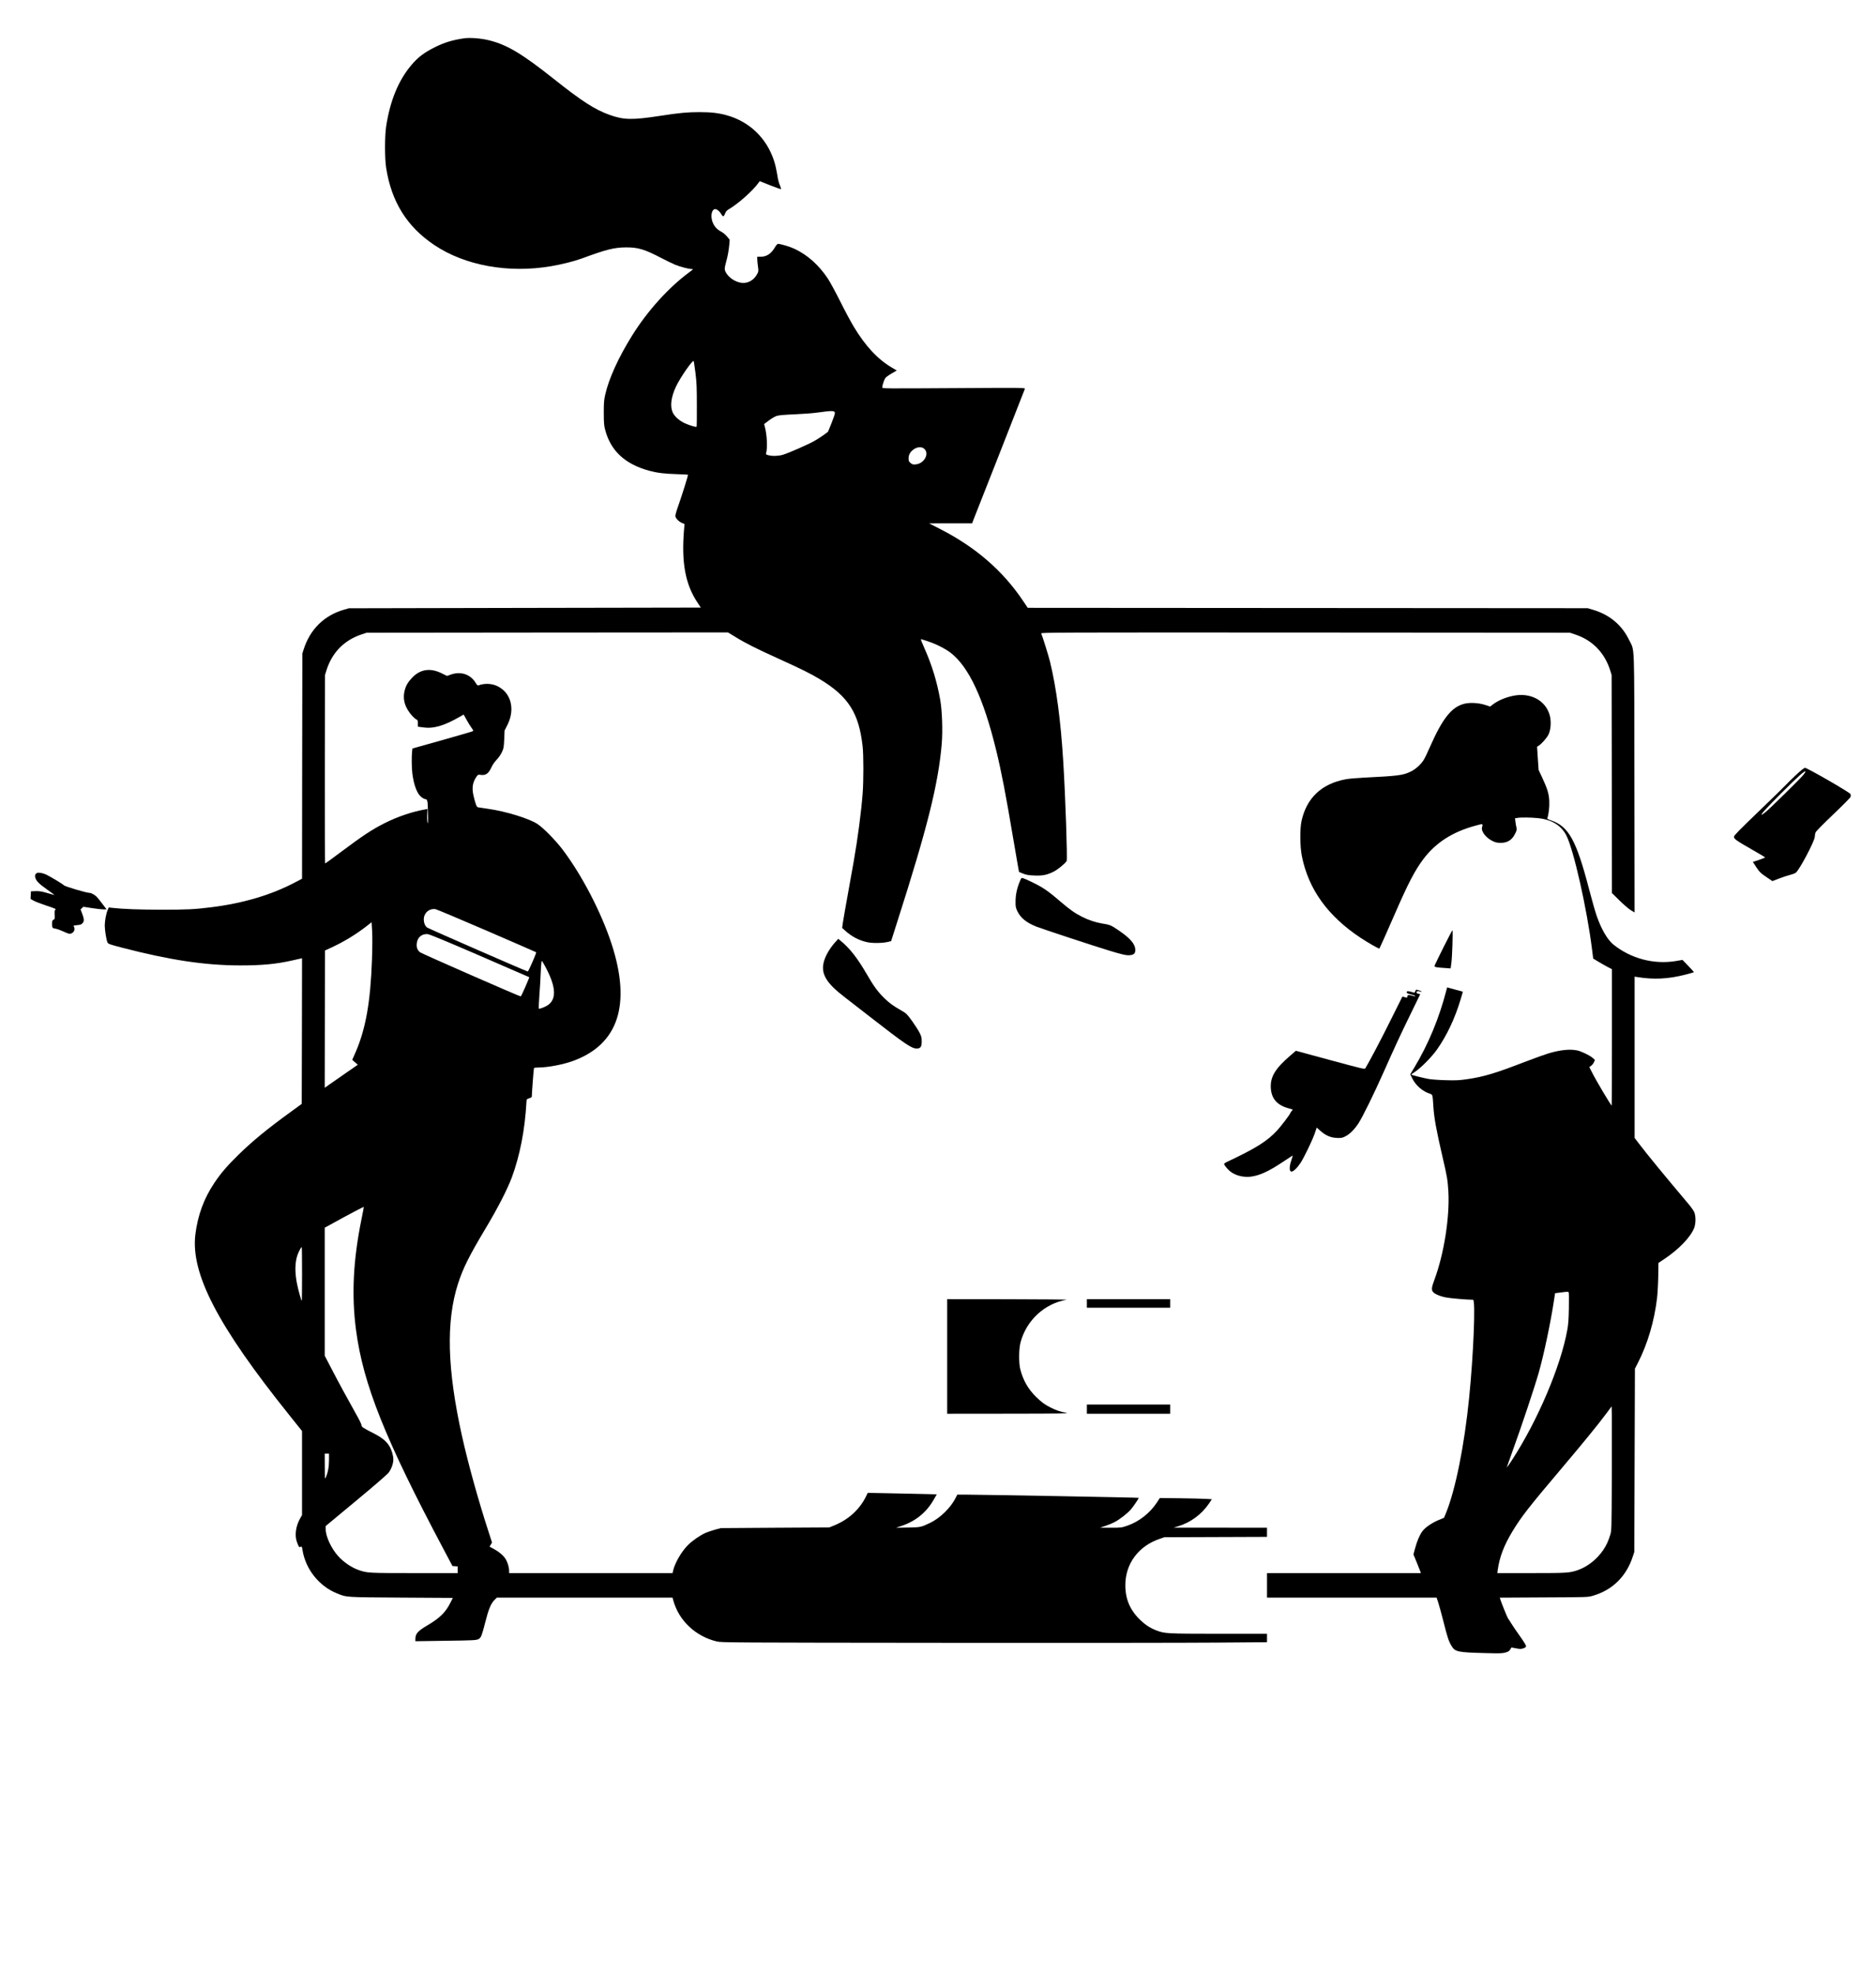 <?xml version="1.0" standalone="no"?>
<!DOCTYPE svg PUBLIC "-//W3C//DTD SVG 20010904//EN"
 "http://www.w3.org/TR/2001/REC-SVG-20010904/DTD/svg10.dtd">
<svg version="1.0" xmlns="http://www.w3.org/2000/svg"
 width="3062pt" height="3221pt" viewBox="0 0 3062 3221"
 preserveAspectRatio="xMidYMid meet">
<g transform="translate(0,3221) scale(0.1,-0.1)"
fill="#000000" stroke="none">
<path d="M7570 31584 c-184 -27 -316 -67 -471 -144 -176 -88 -277 -164 -383
-290 -212 -250 -348 -580 -413 -1000 -24 -162 -25 -520 0 -680 86 -553 340
-960 785 -1258 500 -336 1210 -465 1907 -346 186 32 379 81 510 129 395 146
521 177 715 178 196 1 304 -32 575 -174 83 -43 182 -91 222 -108 84 -34 223
-71 271 -71 33 0 33 -1 -46 -59 -334 -248 -675 -626 -925 -1027 -223 -358
-381 -705 -439 -966 -20 -89 -23 -130 -23 -298 1 -171 4 -205 24 -280 91 -338
322 -552 711 -660 132 -36 250 -51 448 -57 105 -3 192 -8 192 -11 0 -19 -103
-347 -152 -485 -43 -121 -58 -175 -53 -196 8 -36 59 -85 109 -106 l39 -16 -7
-77 c-47 -551 18 -907 223 -1212 l50 -75 -2872 -5 -2872 -6 -80 -23 c-323 -93
-553 -319 -658 -646 l-22 -70 -3 -1837 -2 -1837 -103 -54 c-388 -207 -852
-346 -1372 -411 -277 -35 -405 -41 -820 -41 -365 1 -629 10 -810 31 l-50 6
-18 -43 c-25 -58 -47 -177 -47 -253 0 -75 27 -241 45 -276 12 -23 36 -32 232
-83 785 -204 1357 -290 1933 -291 359 0 587 22 845 80 61 14 122 27 138 31
l27 6 -2 -1188 -3 -1188 -185 -135 c-383 -278 -616 -470 -844 -692 -187 -183
-289 -301 -398 -464 -170 -254 -270 -526 -309 -840 -78 -640 366 -1494 1538
-2954 l203 -254 0 -685 0 -686 -29 -51 c-75 -131 -95 -285 -52 -396 30 -79 35
-84 58 -71 19 9 21 6 31 -57 52 -311 269 -583 559 -702 165 -67 132 -64 1056
-70 l838 -5 -40 -80 c-78 -155 -172 -248 -370 -365 -162 -95 -201 -139 -201
-226 l0 -36 463 7 c494 6 540 9 574 31 36 23 50 61 103 269 54 215 92 307 151
366 l39 39 1434 0 1433 0 13 -47 c90 -328 363 -586 710 -669 71 -18 246 -19
3745 -22 2019 -2 4022 0 4453 4 l782 6 0 69 0 69 -792 0 c-855 1 -874 2 -1012
54 -96 36 -178 89 -258 164 -170 161 -250 343 -250 572 -1 353 215 644 567
761 l70 24 838 3 837 3 0 74 0 75 -762 1 -763 0 75 23 c203 61 385 195 507
376 l43 65 -97 6 c-54 3 -245 8 -425 10 l-327 4 -52 -79 c-110 -167 -290 -308
-477 -372 -96 -33 -99 -34 -272 -34 l-175 1 85 28 c47 15 117 44 156 65 83 43
214 146 265 208 49 59 130 180 124 186 -4 5 -2537 51 -2815 52 l-145 0 -32
-63 c-81 -155 -247 -317 -406 -395 -151 -73 -162 -76 -372 -79 l-190 -3 87 29
c234 77 412 223 531 434 l47 82 -252 6 c-139 4 -393 9 -564 12 l-311 6 -27
-57 c-107 -217 -290 -383 -531 -479 l-70 -28 -885 -5 -885 -6 -95 -26 c-52
-14 -122 -38 -154 -52 -88 -39 -217 -128 -287 -199 -107 -106 -217 -298 -244
-424 l-7 -33 -1334 0 -1334 0 0 38 c0 53 -24 135 -54 186 -34 58 -104 119
-193 168 l-72 39 20 34 20 34 -56 173 c-168 516 -335 1117 -434 1563 -243
1095 -263 1870 -65 2488 82 253 182 453 445 893 204 340 359 643 433 840 133
361 214 778 239 1233 2 43 4 45 45 59 23 7 42 19 42 26 0 49 31 460 36 467 3
5 34 9 69 9 154 0 408 48 573 109 735 271 947 917 625 1906 -167 514 -487
1130 -806 1549 -115 150 -309 347 -405 410 -135 89 -511 205 -797 246 -82 12
-160 24 -172 26 -24 5 -39 43 -74 189 -30 130 -15 222 52 316 20 28 26 30 59
25 87 -14 134 18 182 124 17 38 51 87 84 122 32 33 68 85 86 124 29 62 32 78
38 210 l6 143 47 93 c128 255 60 522 -162 630 -92 46 -214 51 -313 13 -11 -4
-24 8 -41 37 -86 145 -244 199 -412 139 l-59 -21 -81 40 c-188 95 -354 72
-488 -69 -67 -70 -102 -129 -121 -206 -39 -147 4 -288 126 -421 23 -25 53 -50
65 -55 20 -7 23 -16 23 -63 l0 -54 79 -11 c176 -26 346 23 608 174 l61 35 47
-85 c25 -46 62 -105 81 -131 20 -25 32 -50 27 -54 -4 -4 -229 -70 -499 -146
l-492 -138 -6 -50 c-9 -81 -7 -277 5 -363 26 -195 80 -332 151 -383 22 -17 49
-30 58 -30 37 0 42 -24 46 -227 3 -152 1 -189 -7 -158 -6 22 -9 81 -6 132 l4
92 -31 -6 c-218 -38 -456 -119 -671 -227 -200 -101 -347 -198 -690 -454 -148
-111 -273 -202 -278 -202 -4 0 -6 692 -5 1538 l3 1537 22 72 c91 292 287 494
573 590 l85 28 2949 3 2948 2 113 -69 c171 -106 349 -195 715 -361 377 -171
518 -241 671 -333 465 -280 639 -553 699 -1097 16 -137 16 -563 1 -760 -23
-305 -80 -738 -147 -1120 -14 -80 -56 -316 -94 -525 -38 -209 -75 -420 -82
-469 l-12 -88 49 -45 c108 -97 226 -159 359 -188 87 -19 252 -17 341 5 l50 12
104 327 c488 1524 665 2232 722 2889 18 214 7 546 -25 724 -52 295 -135 564
-255 835 -38 84 -65 153 -60 153 5 0 57 -16 116 -36 131 -43 279 -118 365
-183 298 -226 542 -746 748 -1595 86 -353 154 -705 279 -1446 39 -228 76 -443
82 -477 l12 -62 66 -27 c54 -21 88 -27 181 -31 136 -6 207 8 318 63 69 35 191
135 212 174 15 28 -21 1074 -56 1630 -41 665 -112 1196 -215 1620 -25 102
-115 391 -144 463 -7 16 194 17 4311 15 l4319 -3 95 -32 c277 -94 473 -299
563 -586 l22 -72 3 -1779 2 -1779 123 -121 c68 -67 151 -138 185 -159 l62 -37
-3 2112 c-3 2388 6 2139 -86 2333 -117 246 -323 417 -596 496 l-80 24 -4570 3
-4570 3 -74 110 c-328 490 -770 875 -1346 1171 l-190 97 351 1 351 0 18 48
c10 26 202 515 428 1087 225 572 412 1049 415 1059 5 19 -18 19 -1161 12
-1142 -7 -1167 -7 -1167 11 0 32 31 126 50 153 10 14 56 48 103 75 l84 49 -76
45 c-232 135 -435 352 -626 670 -46 76 -147 264 -224 419 -78 155 -168 321
-201 369 -149 222 -332 384 -543 483 -75 35 -224 80 -269 80 -10 0 -29 -22
-47 -52 -61 -107 -137 -158 -236 -158 l-55 0 0 -37 c0 -21 5 -74 11 -118 11
-76 10 -84 -10 -123 -53 -104 -155 -162 -261 -147 -102 14 -210 87 -255 174
-22 43 -21 64 8 171 28 101 42 184 52 291 l5 67 -43 52 c-26 32 -66 64 -102
83 -71 38 -119 97 -141 174 -25 85 -7 175 38 189 28 9 76 -24 104 -71 14 -25
32 -45 39 -45 7 0 21 20 30 45 13 34 28 51 62 71 156 91 397 307 487 435 l16
23 170 -68 c94 -38 174 -65 177 -62 4 4 -4 30 -16 59 -13 28 -28 77 -33 107
-28 167 -42 229 -64 296 -119 365 -394 633 -759 739 -139 40 -261 55 -460 55
-193 0 -325 -12 -635 -60 -463 -71 -598 -68 -830 15 -241 86 -452 222 -915
590 -512 406 -752 550 -1040 624 -134 35 -319 50 -425 35z m3782 -5465 c19
-156 22 -235 22 -526 1 -188 -1 -344 -4 -347 -10 -10 -123 25 -196 59 -93 45
-165 110 -195 177 -45 102 -25 252 56 423 72 150 272 438 287 412 4 -8 17 -97
30 -198z m2275 -650 c1 -13 -24 -87 -55 -164 l-57 -140 -69 -52 c-38 -28 -110
-74 -160 -102 -107 -59 -412 -193 -504 -221 -72 -22 -170 -26 -238 -9 -40 10
-45 15 -40 33 25 84 15 297 -19 426 l-13 50 78 59 c43 32 100 66 127 74 33 11
126 19 293 26 135 6 297 18 360 27 262 36 293 35 297 -7z m1464 -588 c80 -81
-11 -238 -145 -249 -45 -4 -56 -1 -84 23 -28 23 -32 33 -32 74 0 62 27 109 84
149 66 44 134 46 177 3z m-7148 -7858 c441 -191 805 -349 808 -352 9 -8 -126
-316 -137 -314 -32 6 -1629 704 -1646 719 -33 31 -51 75 -51 130 0 106 88 183
191 168 19 -3 394 -161 835 -351z m-1872 -478 c-24 -686 -102 -1124 -266
-1503 l-56 -127 46 -40 45 -40 -198 -137 c-108 -75 -230 -159 -270 -188 l-72
-51 2 1121 3 1120 115 53 c197 91 399 215 565 345 l80 63 9 -148 c5 -92 4
-270 -3 -468z m1759 70 c443 -192 806 -349 808 -351 6 -4 -130 -314 -138 -314
-23 0 -1627 703 -1647 722 -42 39 -56 76 -51 138 7 100 81 165 178 157 31 -3
295 -112 850 -352z m1066 -171 c174 -320 193 -525 56 -629 -44 -34 -146 -74
-158 -63 -3 4 2 102 10 220 9 117 18 276 21 353 6 139 12 205 20 205 2 0 25
-39 51 -86z m-2995 -4125 c-137 -671 -165 -1243 -90 -1813 117 -885 473 -1777
1431 -3581 l143 -270 43 -3 42 -3 0 -55 0 -54 -704 0 c-749 0 -773 1 -910 49
-118 41 -243 126 -334 225 -112 123 -204 318 -206 437 l-1 56 490 407 c270
223 509 430 533 459 47 57 82 152 82 221 0 63 -27 154 -63 215 -50 82 -122
142 -259 212 -174 88 -198 104 -198 134 0 14 -38 91 -84 172 -126 223 -301
545 -414 764 l-102 196 0 1044 0 1045 148 81 c210 117 486 262 490 259 1 -2
-15 -91 -37 -197z m-971 -901 c0 -243 -2 -439 -5 -436 -10 10 -56 175 -76 273
-40 195 -36 363 11 488 20 53 56 117 65 117 3 0 5 -199 5 -442z m440 -3036 c0
-109 -18 -203 -53 -282 -15 -33 -15 -24 -16 178 l-1 212 35 0 35 0 0 -108z"/>
<path d="M24690 20854 c-127 -27 -249 -80 -332 -146 l-36 -28 -79 26 c-105 35
-252 43 -343 20 -208 -53 -355 -239 -561 -706 -39 -91 -86 -187 -104 -215 -49
-76 -136 -152 -218 -190 -125 -58 -200 -67 -760 -95 -114 -6 -245 -17 -290
-26 -396 -73 -642 -305 -724 -684 -28 -130 -25 -416 6 -570 107 -540 423 -979
959 -1334 123 -81 300 -182 306 -175 6 7 146 319 261 585 210 482 320 693 457
875 202 269 480 447 856 547 119 33 119 33 102 -27 -19 -68 65 -177 179 -229
43 -20 72 -26 126 -26 114 0 188 49 239 158 23 48 25 62 17 94 -5 20 -13 62
-16 93 l-7 56 39 6 c58 10 219 8 331 -3 226 -23 380 -116 466 -279 119 -229
337 -1191 422 -1869 l18 -144 81 -49 c44 -27 113 -66 152 -87 l73 -37 0 -1112
c0 -612 -2 -1113 -4 -1113 -13 0 -255 408 -324 546 l-41 81 31 23 c16 12 37
38 45 58 l15 36 -38 34 c-50 42 -184 107 -252 121 -119 25 -279 8 -470 -49
-56 -17 -231 -80 -388 -140 -482 -186 -669 -242 -941 -281 -126 -18 -177 -21
-348 -16 -116 3 -235 12 -283 21 -78 14 -272 63 -279 70 -2 1 30 25 70 51 96
66 266 238 349 355 164 232 297 515 391 831 l34 116 -128 35 -129 35 -11 -41
c-117 -457 -296 -887 -526 -1269 l-65 -108 32 -65 c58 -118 169 -214 292 -253
41 -14 41 -11 53 -206 12 -187 49 -390 150 -825 76 -327 83 -370 95 -559 24
-422 -71 -1025 -230 -1451 -41 -109 -47 -153 -26 -185 24 -37 108 -75 211 -96
71 -15 339 -38 448 -39 43 0 8 -886 -64 -1600 -78 -782 -225 -1510 -380 -1886
l-30 -72 -87 -36 c-112 -47 -217 -119 -265 -182 -45 -60 -89 -162 -122 -287
l-25 -93 54 -130 c29 -71 56 -139 60 -152 l7 -22 -1255 0 -1256 0 0 -200 0
-200 1384 0 1384 0 26 -78 c14 -42 53 -183 86 -313 66 -263 85 -320 132 -398
59 -97 98 -105 558 -117 233 -6 272 -5 323 10 46 13 62 24 77 50 l20 32 74
-14 c63 -12 80 -13 117 -1 31 10 45 20 47 35 2 13 -35 74 -102 168 -58 81
-122 175 -142 209 -21 34 -43 69 -50 77 -11 14 -110 257 -128 317 l-7 22 718
4 c711 3 719 3 798 26 322 91 553 319 657 646 l23 70 5 1495 5 1495 51 100
c156 305 266 678 310 1050 9 77 18 238 20 358 l3 218 96 64 c241 161 429 358
488 509 27 71 27 195 0 256 -11 25 -50 81 -87 125 -404 479 -677 811 -819 998
l-67 88 0 1316 0 1316 43 -7 c271 -44 506 -32 784 39 75 20 139 37 141 40 2 2
-39 48 -91 102 l-96 99 -103 -18 c-360 -61 -740 38 -1026 270 -96 78 -198 254
-272 469 -23 65 -79 264 -126 443 -205 787 -331 1014 -614 1111 -46 16 -69 28
-65 36 22 60 37 187 32 283 -6 120 -30 198 -120 391 l-54 115 -13 189 -12 190
23 14 c51 32 137 129 164 186 38 79 46 214 20 311 -67 247 -319 380 -605 318z
m917 -9988 c-3 -185 -9 -268 -26 -359 -106 -590 -483 -1478 -902 -2122 -45
-69 -83 -124 -85 -123 -1 2 42 127 97 278 137 376 357 1034 424 1270 83 291
195 819 250 1186 l17 111 107 14 c90 12 107 12 115 1 4 -8 6 -123 3 -256z
m701 -2766 c-4 -860 -4 -865 -26 -937 -31 -101 -63 -171 -113 -245 -104 -153
-255 -273 -415 -329 -134 -46 -172 -49 -760 -49 l-555 0 6 48 c31 217 102 403
243 636 145 239 272 401 797 1021 360 426 603 723 740 908 l80 108 3 -148 c1
-81 1 -537 0 -1013z"/>
<path d="M29322 19571 c-64 -59 -141 -135 -171 -167 -30 -33 -232 -230 -450
-439 -302 -290 -397 -387 -399 -407 -4 -36 35 -64 300 -215 114 -65 208 -121
208 -125 0 -3 -45 -21 -100 -40 l-100 -33 49 -75 c57 -88 78 -109 188 -183
l82 -55 101 39 c56 22 136 49 178 60 42 10 88 27 102 37 59 44 309 516 311
587 0 22 6 54 12 70 7 19 121 135 287 293 151 144 279 273 284 287 6 16 6 32
-1 48 -13 28 -705 427 -741 427 -15 0 -63 -37 -140 -109z m110 -9 c-59 -70
-537 -540 -611 -601 -35 -28 -66 -50 -69 -47 -10 11 79 108 327 357 263 263
382 370 389 350 2 -6 -14 -33 -36 -59z"/>
<path d="M586 17951 c-14 -15 -17 -29 -12 -53 12 -59 55 -105 187 -198 71 -51
129 -93 129 -95 0 -1 -53 13 -117 32 -96 28 -131 33 -193 31 l-75 -3 -3 -62
-3 -62 47 -27 c25 -15 120 -52 211 -82 138 -45 162 -56 148 -66 -14 -10 -16
-26 -13 -84 3 -66 1 -72 -19 -81 -20 -9 -23 -18 -23 -70 0 -63 5 -69 64 -77
15 -2 63 -19 105 -38 42 -19 86 -37 99 -41 58 -17 118 48 93 102 -6 14 -10 27
-9 28 2 2 30 6 63 9 48 4 65 11 83 32 29 33 26 69 -9 161 l-24 63 22 21 22 22
138 -21 c76 -12 162 -22 190 -22 l53 0 -67 88 c-36 48 -77 100 -92 115 -30 33
-91 67 -121 67 -50 0 -406 106 -418 124 -8 14 -199 129 -281 171 -30 15 -77
29 -105 32 -43 4 -54 2 -70 -16z"/>
<path d="M16651 17841 c-49 -115 -74 -223 -75 -331 -1 -98 1 -109 30 -170 52
-109 146 -185 307 -250 88 -35 942 -317 1187 -391 220 -67 286 -82 343 -76 64
6 87 28 87 84 0 97 -78 189 -273 322 -122 83 -141 91 -267 111 -107 17 -221
55 -330 110 -117 59 -200 118 -351 247 -148 127 -217 180 -304 233 -71 44
-244 128 -302 148 -31 10 -31 10 -52 -37z"/>
<path d="M23561 16753 c-76 -153 -141 -288 -145 -299 -8 -25 12 -30 165 -40
l96 -7 12 89 c14 97 28 534 17 534 -3 0 -68 -125 -145 -277z"/>
<path d="M13635 16838 c-105 -117 -179 -253 -197 -362 -29 -173 63 -318 337
-529 72 -56 261 -202 420 -326 587 -456 683 -521 769 -521 62 0 81 29 80 122
0 57 -6 78 -37 140 -21 40 -76 126 -123 191 -79 108 -92 121 -162 161 -144 83
-197 120 -281 201 -111 107 -177 196 -300 409 -145 249 -267 406 -411 526
l-48 40 -47 -52z"/>
<path d="M23100 16035 c-5 -14 -11 -25 -13 -25 -2 0 -27 7 -55 15 -54 16 -72
14 -72 -10 0 -13 19 -20 103 -41 15 -3 30 -10 33 -15 7 -11 9 -12 -56 6 -55
15 -69 10 -70 -22 0 -15 -5 -16 -47 -4 l-33 9 -190 -381 c-153 -309 -354 -690
-416 -791 -10 -16 -54 -5 -572 135 l-561 152 -95 -82 c-241 -207 -323 -343
-314 -521 9 -175 98 -281 284 -334 l75 -22 -20 -26 c-12 -14 -21 -29 -21 -32
0 -15 -149 -212 -213 -281 -163 -177 -346 -292 -824 -517 -24 -11 -43 -26 -43
-33 0 -16 46 -73 91 -113 83 -73 224 -110 352 -92 143 21 283 85 512 237 83
54 155 102 161 106 6 3 -2 -30 -18 -75 -36 -102 -36 -181 -1 -186 30 -4 92 54
149 139 58 88 193 367 234 486 l32 93 57 -51 c87 -78 168 -113 269 -118 74 -3
89 0 138 24 70 34 146 108 214 210 65 96 254 481 418 850 177 398 274 609 442
951 82 169 150 308 150 309 0 2 -13 5 -30 9 -18 3 -30 12 -30 21 0 21 21 28
52 16 14 -5 29 -7 32 -3 6 5 -65 31 -87 32 -4 0 -12 -11 -17 -25z"/>
<path d="M15460 10075 l0 -935 1008 1 c858 1 996 3 935 14 -93 17 -162 40
-248 83 -101 50 -149 85 -243 176 -129 125 -214 274 -259 452 -27 108 -24 334
5 442 97 359 393 631 750 692 26 4 -402 8 -950 9 l-998 1 0 -935z"/>
<path d="M17740 10940 l0 -70 680 0 680 0 0 70 0 70 -680 0 -680 0 0 -70z"/>
<path d="M17740 9215 l0 -75 680 0 680 0 0 75 0 75 -680 0 -680 0 0 -75z"/>
</g>
</svg>
